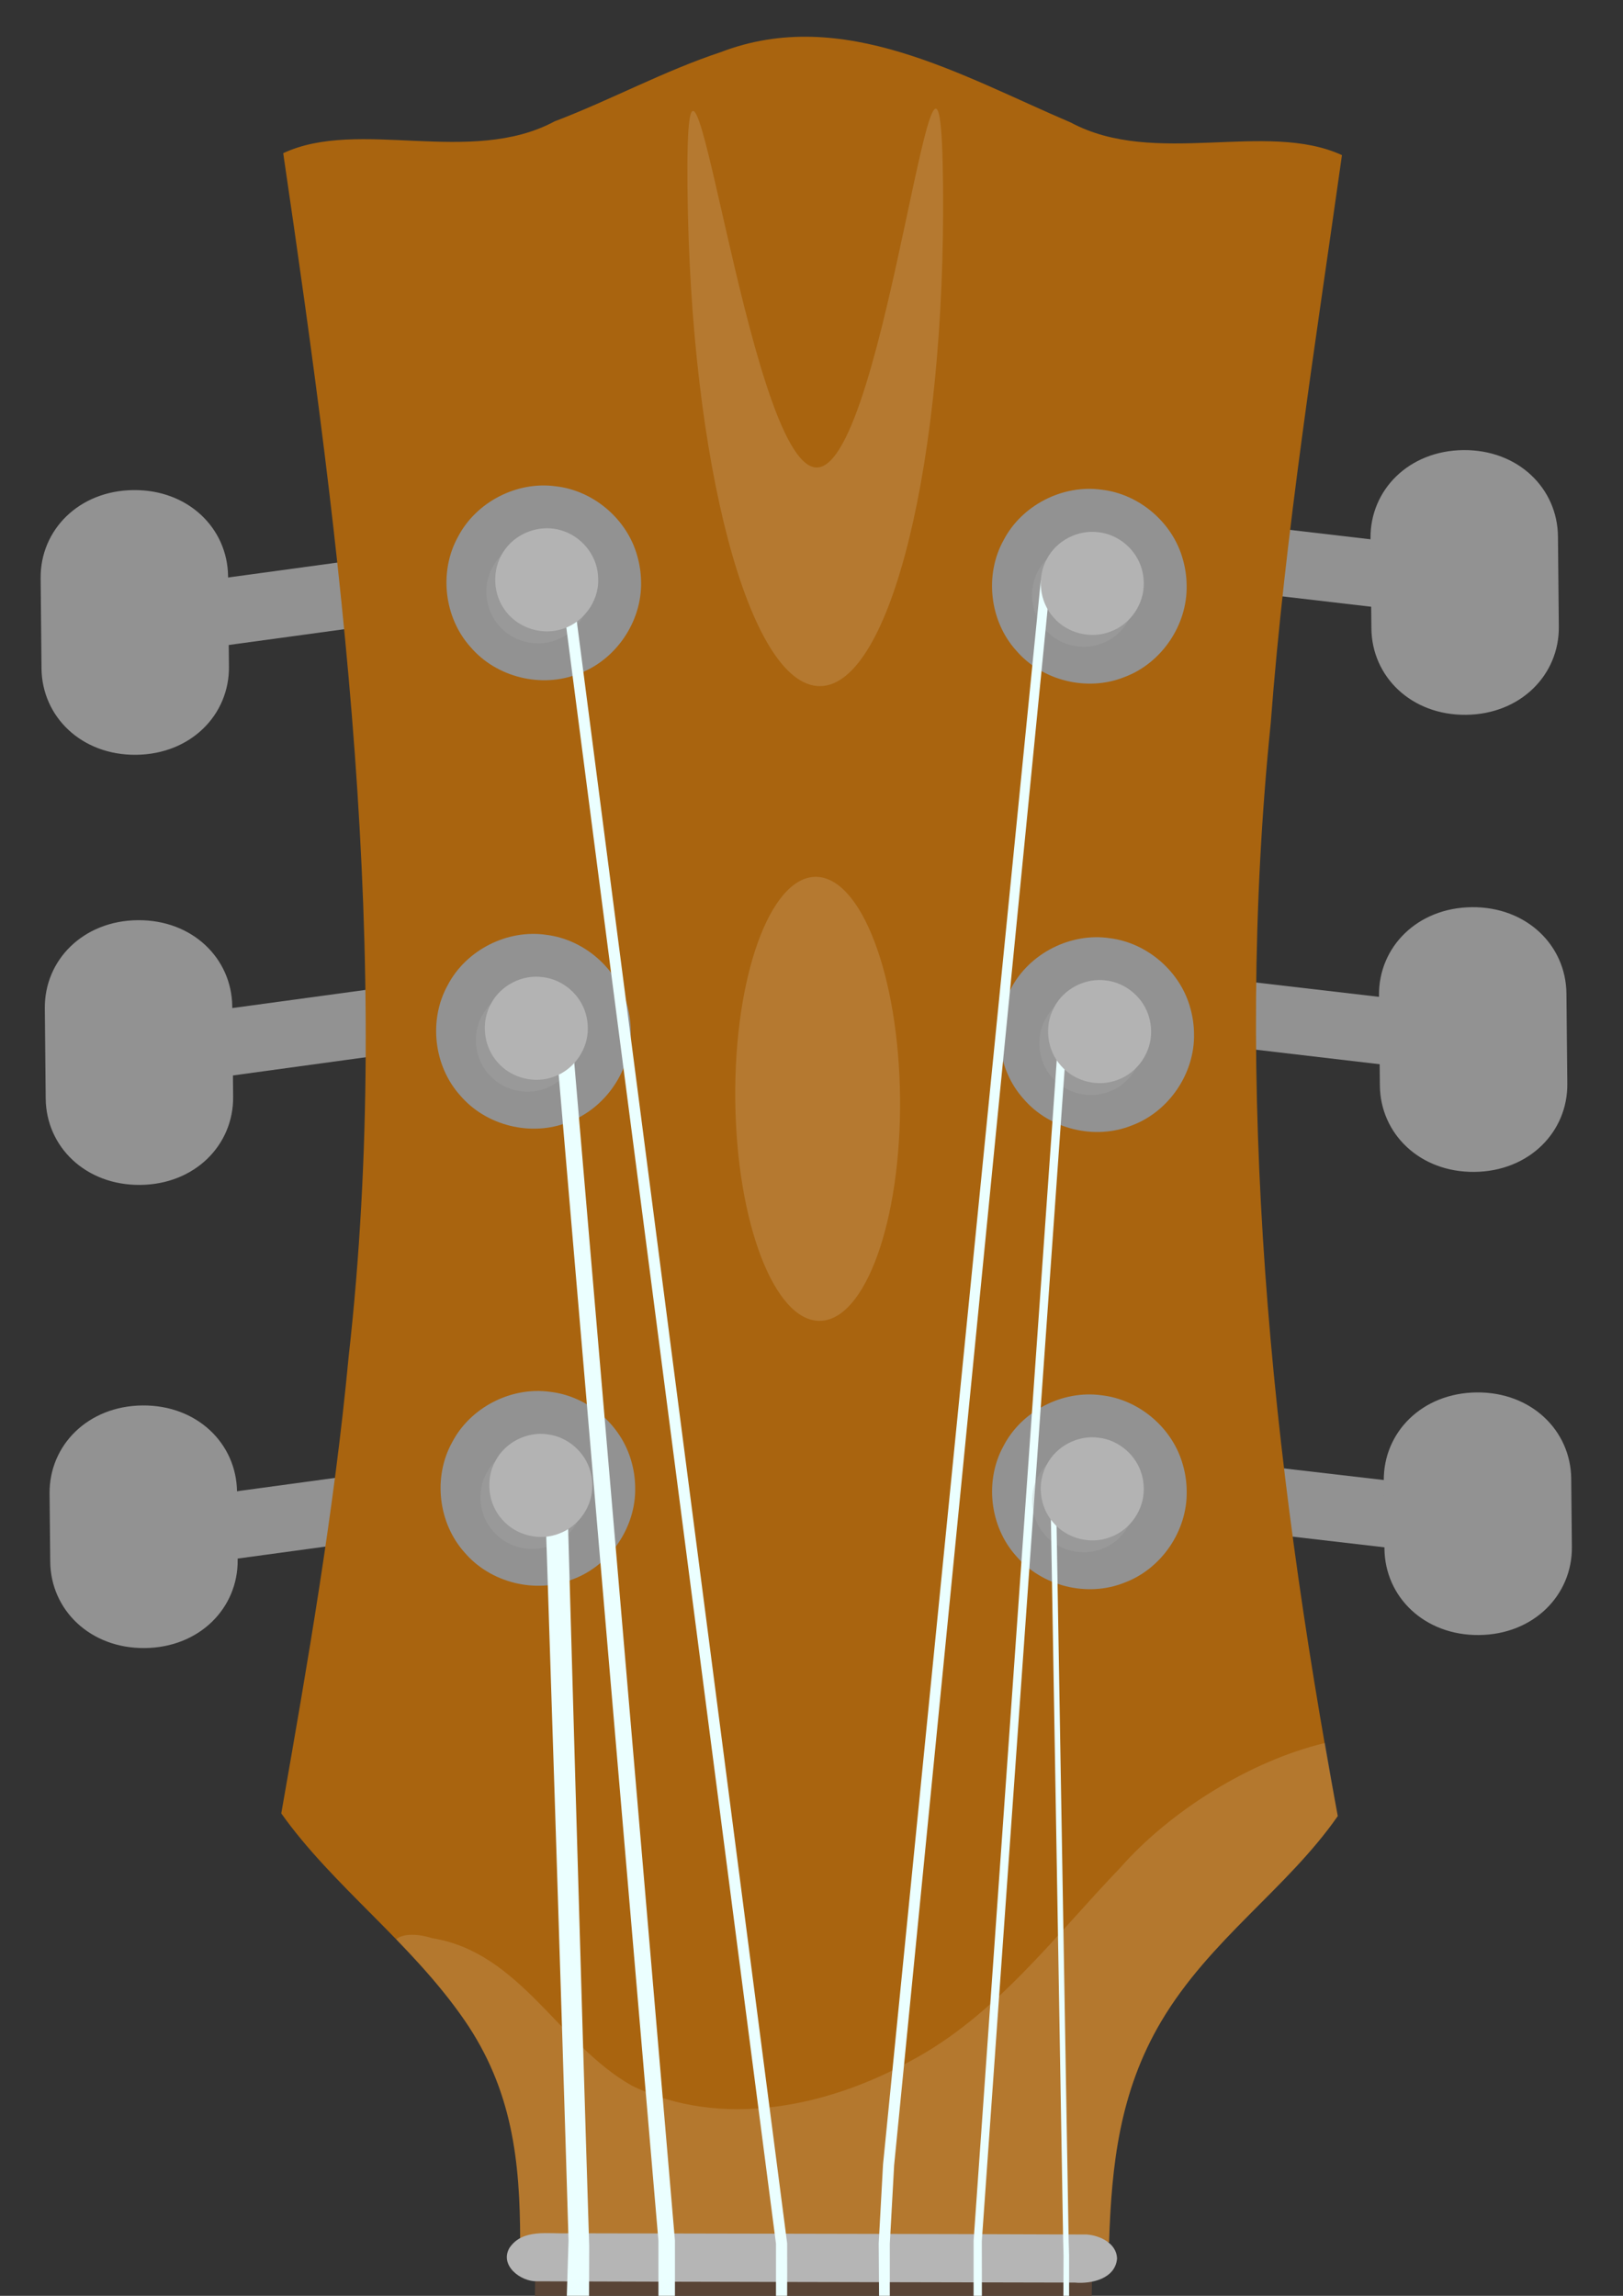 <?xml version="1.0" encoding="UTF-8" standalone="no"?>
<!-- Created with Inkscape (http://www.inkscape.org/) -->

<svg
   width="210mm"
   height="297mm"
   viewBox="0 0 595.276 841.89"
   version="1.1"
   id="svg1439"
   sodipodi:docname="dark.svg"
   inkscape:version="1.1.2 (0a00cf5339, 2022-02-04)"
   xmlns:inkscape="http://www.inkscape.org/namespaces/inkscape"
   xmlns:sodipodi="http://sodipodi.sourceforge.net/DTD/sodipodi-0.dtd"
   xmlns="http://www.w3.org/2000/svg"
   xmlns:svg="http://www.w3.org/2000/svg">
  <rect x="0" y="0" width="595.276" height="841.89" fill="#333333" stroke="none"/>
  <sodipodi:namedview
     id="namedview1441"
     pagecolor="#ffffff"
     bordercolor="#666666"
     borderopacity="1.0"
     inkscape:pageshadow="2"
     inkscape:pageopacity="0.0"
     inkscape:pagecheckerboard="0"
     inkscape:document-units="pt"
     showgrid="false"
     inkscape:zoom="0.25"
     inkscape:cx="-678"
     inkscape:cy="46"
     inkscape:window-width="1919"
     inkscape:window-height="1031"
     inkscape:window-x="0"
     inkscape:window-y="23"
     inkscape:window-maximized="1"
     inkscape:current-layer="layer1"
     width="211mm"
     units="mm"
     scale-x="1"
     showborder="true"
     inkscape:snap-smooth-nodes="true"
     inkscape:object-paths="true" />
  <defs
     id="defs1436" />
  <g
     inkscape:label="Ebene 1"
     inkscape:groupmode="layer"
     id="layer1">
    <g
       id="g3944"
       style="stroke-width:1;stroke-miterlimit:4;stroke-dasharray:none;fill:#929292;fill-opacity:1">
      <path
         id="neck-1"
         d="M 151.307,385.342 150.207,360.803 70.725,371.637 71.845,396.237 Z"
         fill="#e6e6e6"
         data-darkreader-inline-fill=""
         style="stroke-width:1;stroke-miterlimit:4;stroke-dasharray:none;fill:#929292;fill-opacity:1">
        <animate
           attributeName="fill"
           restart="always"
           dur="4s"
           keyTimes="0;.1;1"
           values="#5f93f8; #5f93f8; #e6e6e6"
           style="fill-opacity:1.0;fill:url(#linearGradient4519)" />
      </path>
      <path
         id="key-1"
         d="m 85.51,402.188 -0.324,-33.092 c -0.173,-17.668 -14.636,-31.85 -34.686,-31.654 -20.05,0.195 -34.233,14.658 -34.061,32.326 l 0.324,33.092 c 0.173,17.666 14.635,31.85 34.686,31.654 20.051,-0.195 34.234,-14.658 34.061,-32.326 z"
         fill="#e6e6e6"
         data-darkreader-inline-fill=""
         style="fill:#929292;fill-opacity:1;stroke-width:1;stroke-miterlimit:4;stroke-dasharray:none"
         sodipodi:nodetypes="ccccccc">
        <animate
           attributeName="fill"
           restart="always"
           dur="4s"
           keyTimes="0;.1;1"
           values="#5f93f8; #5f93f8; #e6e6e6"
           style="fill-opacity:1.0;fill:url(#linearGradient4519)" />
      </path>
    </g>
    <g
       id="g3940"
       style="stroke-width:1;stroke-miterlimit:4;stroke-dasharray:none;fill:#929292;fill-opacity:1">
      <path
         id="neck-0"
         d="m 150.553,562.899 -1.12,-24.559 -79.462,10.813 1.079,24.58 z"
         fill="#e6e6e6"
         data-darkreader-inline-fill=""
         style="stroke-width:1;stroke-miterlimit:4;stroke-dasharray:none;fill:#929292;fill-opacity:1">
        <animate
           attributeName="fill"
           restart="always"
           dur="4s"
           keyTimes="0;.1;1"
           values="#5f93f8; #5f93f8; #e6e6e6"
           style="fill-opacity:1.0;fill:url(#linearGradient4521)" />
      </path>
      <path
         id="key-0"
         d="M 87.171,572.03 86.927,547.043 C 86.754,529.375 72.291,515.193 52.24,515.389 32.19,515.584 18.007,530.047 18.18,547.715 l 0.244,24.987 c 0.173,17.668 14.635,31.85 34.686,31.654 20.051,-0.195 34.232,-14.658 34.061,-32.326 z"
         fill="#e6e6e6"
         data-darkreader-inline-fill=""
         style="fill:#929292;fill-opacity:1;stroke-width:1;stroke-miterlimit:4;stroke-dasharray:none"
         sodipodi:nodetypes="cccsscc">
        <animate
           attributeName="fill"
           restart="always"
           dur="4s"
           keyTimes="0;.1;1"
           values="#5f93f8; #5f93f8; #e6e6e6"
           style="fill-opacity:1.0;fill:url(#linearGradient4521)" />
      </path>
    </g>
    <g
       id="g3948"
       style="stroke-width:1;stroke-miterlimit:4;stroke-dasharray:none;fill:#929292;fill-opacity:1">
      <path
         id="neck-2"
         d="m 151.429,227.295 -1.079,-24.62 -79.462,10.834 1.079,24.641 z"
         fill="#e6e6e6"
         data-darkreader-inline-fill=""
         style="stroke-width:1;stroke-miterlimit:4;stroke-dasharray:none;fill:#929292;fill-opacity:1">
        <animate
           attributeName="fill"
           restart="always"
           dur="4s"
           keyTimes="0;.1;1"
           values="#5f93f8; #5f93f8; #e6e6e6"
           style="fill-opacity:1.0;fill:url(#linearGradient4513)" />
      </path>
      <path
         id="key-2"
         d="M 83.974,244.462 83.652,211.372 C 83.479,193.704 69.016,179.522 48.966,179.718 28.915,179.913 14.732,194.376 14.905,212.044 l 0.323,33.09 c 0.173,17.668 14.636,31.852 34.687,31.655 20.051,-0.197 34.233,-14.659 34.06,-32.327 z"
         fill="#e6e6e6"
         data-darkreader-inline-fill=""
         style="fill:#929292;fill-opacity:1;stroke-width:1;stroke-miterlimit:4;stroke-dasharray:none"
         sodipodi:nodetypes="cccsscc">
        <animate
           attributeName="fill"
           restart="always"
           dur="4s"
           keyTimes="0;.1;1"
           values="#5f93f8; #5f93f8; #e6e6e6"
           style="fill-opacity:1.0;fill:url(#linearGradient4513)" />
      </path>
    </g>
    <g
       id="g3932"
       style="stroke-width:1;stroke-miterlimit:4;stroke-dasharray:none;fill:#929292;fill-opacity:1">
      <path
         id="neck-4"
         d="m 440.012,382.512 0.611,-24.559 79.665,9.286 -0.631,24.62 z"
         fill="#e6e6e6"
         data-darkreader-inline-fill=""
         style="stroke-width:1;stroke-miterlimit:4;stroke-dasharray:none;fill:#929292;fill-opacity:1">
        <animate
           attributeName="fill"
           restart="always"
           dur="4s"
           keyTimes="0;.1;1"
           values="#5f93f8; #5f93f8; #e6e6e6"
           style="fill-opacity:1.0;fill:url(#linearGradient4517)" />
      </path>
      <path
         id="key-4"
         d="m 505.78,364.998 0.324,33.09 c 0.171,17.668 14.634,31.852 34.685,31.655 20.051,-0.197 34.234,-14.659 34.061,-32.327 l -0.324,-33.09 c -0.173,-17.668 -14.636,-31.85 -34.687,-31.654 -20.051,0.195 -34.232,14.658 -34.059,32.326 z"
         fill="#e6e6e6"
         data-darkreader-inline-fill=""
         style="fill:#929292;fill-opacity:1;stroke-width:1;stroke-miterlimit:4;stroke-dasharray:none"
         sodipodi:nodetypes="ccccccc">
        <animate
           attributeName="fill"
           restart="always"
           dur="4s"
           keyTimes="0;.1;1"
           values="#5f93f8; #5f93f8; #e6e6e6"
           style="fill-opacity:1.0;fill:url(#linearGradient4517)" />
      </path>
    </g>
    <g
       id="g3936"
       style="stroke-width:1;stroke-miterlimit:4;stroke-dasharray:none;fill:#929292;fill-opacity:1">
      <path
         id="neck-5"
         d="m 444.227,560.028 0.631,-24.58 79.665,9.266 -0.591,24.58 z"
         fill="#e6e6e6"
         data-darkreader-inline-fill=""
         style="stroke-width:1;stroke-miterlimit:4;stroke-dasharray:none;fill:#929292;fill-opacity:1">
        <animate
           attributeName="fill"
           restart="always"
           dur="4s"
           keyTimes="0;.1;1"
           values="#5f93f8; #5f93f8; #e6e6e6"
           style="fill-opacity:1.0;fill:url(#linearGradient4523)" />
      </path>
      <path
         id="key-5"
         d="m 507.54,542.938 0.244,24.985 c 0.173,17.668 14.636,31.85 34.687,31.654 20.051,-0.195 34.232,-14.658 34.059,-32.326 l -0.244,-24.985 c -0.171,-17.668 -14.634,-31.852 -34.685,-31.655 -20.051,0.197 -34.234,14.659 -34.061,32.327 z"
         fill="#e6e6e6"
         data-darkreader-inline-fill=""
         style="fill:#929292;fill-opacity:1;stroke-width:1;stroke-miterlimit:4;stroke-dasharray:none"
         sodipodi:nodetypes="ccccccc">
        <animate
           attributeName="fill"
           restart="always"
           dur="4s"
           keyTimes="0;.1;1"
           values="#5f93f8; #5f93f8; #e6e6e6"
           style="fill-opacity:1.0;fill:url(#linearGradient4523)" />
      </path>
    </g>
    <g
       id="g3928"
       style="fill:#929292;fill-opacity:1;stroke-width:1;stroke-miterlimit:4;stroke-dasharray:none"
       transform="translate(-1.568,-9.897)">
      <path
         id="neck-3"
         d="m 436.794,224.505 0.591,-24.641 79.645,9.286 -0.57,24.641 z"
         fill="#e6e6e6"
         data-darkreader-inline-fill=""
         style="fill:#929292;fill-opacity:1;stroke-width:1;stroke-miterlimit:4;stroke-dasharray:none">
        <animate
           attributeName="fill"
           restart="always"
           dur="4s"
           keyTimes="0;.1;1"
           values="#5f93f8; #5f93f8; #e6e6e6"
           style="fill-opacity:1.0;fill:url(#linearGradient4515)" />
      </path>
      <path
         id="key-3"
         d="m 538.299,174.952 c -20.05,0.195 -34.233,14.658 -34.06,32.326 l 0.324,33.09 c 0.171,17.668 14.636,31.852 34.686,31.655 20.05,-0.196 34.233,-14.659 34.06,-32.327 l -0.324,-33.09 c -0.173,-17.668 -14.636,-31.85 -34.686,-31.654 z"
         fill="#e6e6e6"
         data-darkreader-inline-fill=""
         style="fill:#929292;fill-opacity:1;stroke-width:1;stroke-miterlimit:4;stroke-dasharray:none"
         sodipodi:nodetypes="ccccccc">
        <animate
           attributeName="fill"
           restart="always"
           dur="4s"
           keyTimes="0;.1;1"
           values="#5f93f8; #5f93f8; #e6e6e6"
           style="fill-opacity:1.0;fill:url(#linearGradient4515)" />
      </path>
    </g>
    <path
       d="M 400.485,835.19 196.271,834.763 c 0,2.79 -0.078,7.759 -0.078,7.759 l 204.2,-2e-5 c 0,0 0.132,-4.562 0.091,-7.332 z"
       fill="#594436"
       data-darkreader-inline-fill=""
       id="path14"
       sodipodi:nodetypes="cccccc"
       style="stroke-width:2.036" />
    <path
       d="m 203.419,44.505 c -30.827,16.535 -71.837,-1.333 -99.541,11.673 21.419,145.719 40.58,294.049 23.981,441.492 -5.285,56.173 -14.961,111.79 -24.694,167.316 18.769,26.495 47.461,47.215 67.161,75.779 17.727,25.701 20.409,52.091 20.464,80.858 31.844,12.545 73.01,2.971 108.312,6.318 35.109,-3.428 75.905,6.272 107.677,-5.751 0.917,-28.042 3.77,-55.052 19.165,-81 17.786,-29.977 46.264,-48.699 64.713,-75.226 -24.547,-131.828 -38.233,-266.66 -24.604,-400.584 5.319,-69.866 16.415,-139.323 26.144,-208.493 C 464.344,44.085 423.535,61.469 392.746,44.932 352.658,27.856 309.134,1.941 264.37,19.11 243.445,26.046 223.999,36.676 203.419,44.505 Z"
       fill="#edab5a"
       data-darkreader-inline-fill=""
       id="path896"
       style="fill:#a9640f;fill-opacity:1;stroke-width:2.036"
       sodipodi:nodetypes="ccccssscscccscc" />
    <path
       id="path896-3"
       style="fill:#ffffff;fill-opacity:0.132;stroke-width:2.036"
       d="m 485.973,639.165 c -27.596,6.612 -56.82,24.984 -75.152,45.809 -24.097,25.09 -45.531,54.148 -76.868,70.815 -30.536,16.888 -69.749,25.048 -102.278,8.997 -26.573,-15.025 -40.864,-48.869 -73.173,-54.04 -5.872,-1.864 -11.127,-1.572 -13.166,0.441 8.931,9.234 17.594,18.852 24.99,29.577 17.727,25.701 20.409,52.091 20.464,80.858 7.139,2.812 14.764,4.471 22.668,5.455 14.601,0.355 29.205,0.575 43.809,0.705 14.234,-0.536 28.458,-1.11 41.834,0.158 12.3,-1.201 25.311,-0.775 38.375,-0.252 15.967,-0.135 31.932,-0.283 47.897,-0.476 7.444,-0.927 14.638,-2.462 21.406,-5.023 0.917,-28.042 3.77,-55.053 19.165,-81 17.786,-29.977 46.265,-48.698 64.714,-75.226 -1.659,-8.909 -3.13,-17.863 -4.685,-26.798 z" />
    <path
       d="m 197.452,515.491 c 5.936,0.012 11.736,1.784 16.666,5.093 4.928,3.307 8.767,8.003 11.027,13.493 2.26,5.49 2.843,11.526 1.674,17.346 -1.171,5.82 -4.04,11.164 -8.248,15.353 -4.205,4.189 -9.561,7.038 -15.385,8.184 -5.826,1.147 -11.86,0.54 -17.34,-1.745 -5.48,-2.283 -10.16,-6.14 -13.449,-11.082 -3.289,-4.942 -5.036,-10.75 -5.024,-16.687 0.008,-3.943 0.792,-7.844 2.307,-11.481 1.517,-3.639 3.735,-6.944 6.527,-9.726 2.794,-2.782 6.107,-4.985 9.752,-6.486 3.645,-1.503 7.549,-2.271 11.492,-2.262 z"
       fill="#75787a"
       data-darkreader-inline-fill=""
       id="path22"
       style="stroke-width:2.036" />
    <path
       d="m 197.737,577.093 h -0.407 c -6.236,-0.018 -12.324,-1.884 -17.501,-5.362 -5.175,-3.478 -9.203,-8.41 -11.575,-14.178 -2.374,-5.765 -2.985,-12.105 -1.757,-18.218 1.228,-6.113 4.24,-11.724 8.657,-16.127 2.924,-2.959 6.415,-5.299 10.264,-6.881 3.849,-1.58 7.977,-2.37 12.137,-2.324 8.372,-0.039 16.414,3.252 22.36,9.144 5.946,5.893 9.309,13.907 9.347,22.279 0.037,8.372 -3.252,16.416 -9.146,22.362 -5.891,5.946 -13.905,9.306 -22.277,9.345 z m -0.631,-60.034 c -7.561,0.033 -14.801,3.067 -20.124,8.437 -5.323,5.37 -8.296,12.634 -8.264,20.195 0.033,7.561 3.067,14.801 8.437,20.124 5.368,5.323 12.634,8.296 20.195,8.264 h 0.346 c 3.743,-0.016 7.447,-0.77 10.901,-2.218 3.452,-1.446 6.586,-3.56 9.223,-6.219 2.635,-2.658 4.722,-5.81 6.14,-9.276 1.417,-3.464 2.14,-7.174 2.124,-10.919 -0.016,-3.743 -0.77,-7.447 -2.218,-10.901 -1.448,-3.452 -3.562,-6.586 -6.219,-9.223 -2.66,-2.635 -5.812,-4.722 -9.276,-6.14 -3.466,-1.419 -7.176,-2.14 -10.919,-2.124 z"
       fill="#3f3f3f"
       data-darkreader-inline-fill=""
       id="path24"
       style="stroke-width:2.036" />
    <path
       d="m 197.432,530.784 c 2.91,0.008 5.755,0.88 8.17,2.503 2.417,1.623 4.297,3.926 5.405,6.618 1.108,2.692 1.393,5.653 0.819,8.506 -0.574,2.855 -1.981,5.474 -4.044,7.529 -2.063,2.055 -4.688,3.45 -7.545,4.014 -2.857,0.562 -5.816,0.265 -8.502,-0.853 -2.688,-1.12 -4.983,-3.01 -6.598,-5.433 -1.613,-2.421 -2.472,-5.268 -2.468,-8.18 0.01,-3.906 1.572,-7.649 4.34,-10.406 2.768,-2.757 6.519,-4.303 10.425,-4.297 z"
       fill="#75787a"
       data-darkreader-inline-fill=""
       id="path26"
       style="stroke-width:2.036" />
    <path
       d="m 197.554,561.759 h -0.183 c -4.321,0 -8.463,-1.717 -11.52,-4.771 -3.055,-3.055 -4.771,-7.199 -4.771,-11.52 0,-4.321 1.717,-8.465 4.771,-11.52 3.057,-3.055 7.199,-4.771 11.52,-4.771 4.321,-0.014 8.47,1.69 11.534,4.735 3.065,3.046 4.796,7.185 4.808,11.506 0.014,4.321 -1.69,8.47 -4.735,11.534 -3.047,3.065 -7.185,4.794 -11.506,4.808 z m -0.265,-29.467 c -3.511,0 -6.877,1.395 -9.359,3.877 -2.482,2.482 -3.877,5.849 -3.877,9.359 0,3.511 1.395,6.877 3.877,9.359 2.482,2.482 5.849,3.877 9.359,3.877 h 0.163 c 3.511,-0.014 6.873,-1.421 9.345,-3.912 2.472,-2.493 3.855,-5.865 3.841,-9.376 -0.012,-3.511 -1.421,-6.873 -3.912,-9.345 -2.493,-2.472 -5.865,-3.855 -9.376,-3.841 z"
       fill="#3f3f3f"
       data-darkreader-inline-fill=""
       id="path28"
       style="stroke-width:2.036" />
    <path
       d="m 399.405,516 c 5.936,0.012 11.736,1.784 16.666,5.093 4.93,3.307 8.767,8.003 11.029,13.493 2.26,5.49 2.843,11.526 1.672,17.346 -1.171,5.82 -4.04,11.164 -8.246,15.353 -4.207,4.189 -9.561,7.038 -15.387,8.184 -5.824,1.147 -11.858,0.54 -17.338,-1.743 -5.48,-2.285 -10.162,-6.142 -13.449,-11.084 -3.289,-4.942 -5.038,-10.75 -5.026,-16.687 0.006,-3.943 0.788,-7.846 2.303,-11.485 1.515,-3.639 3.733,-6.946 6.527,-9.728 2.792,-2.782 6.107,-4.985 9.755,-6.486 3.645,-1.501 7.551,-2.267 11.494,-2.256 z"
       fill="#75787a"
       data-darkreader-inline-fill=""
       id="path30"
       style="stroke-width:2.036" />
    <path
       d="m 399.67,577.459 h -0.387 c -4.146,0.018 -8.254,-0.782 -12.09,-2.352 -3.837,-1.57 -7.325,-3.881 -10.268,-6.8 -2.945,-2.918 -5.285,-6.388 -6.885,-10.211 -1.603,-3.824 -2.438,-7.924 -2.454,-12.07 -0.018,-4.144 0.782,-8.254 2.352,-12.088 1.57,-3.837 3.879,-7.327 6.8,-10.27 2.918,-2.943 6.388,-5.283 10.211,-6.885 3.822,-1.603 7.924,-2.436 12.07,-2.454 h 0.387 c 8.372,-0.035 16.414,3.256 22.358,9.152 5.944,5.895 9.304,13.909 9.339,22.281 0.035,8.372 -3.256,16.414 -9.152,22.358 -5.895,5.944 -13.909,9.304 -22.281,9.339 z m -0.631,-60.034 c -7.626,0.049 -14.923,3.118 -20.289,8.537 -5.368,5.419 -8.368,12.744 -8.343,20.37 0.024,7.626 3.071,14.931 8.472,20.315 5.401,5.384 12.718,8.408 20.344,8.408 7.626,0 14.941,-3.024 20.342,-8.408 5.403,-5.384 8.449,-12.689 8.474,-20.315 0.024,-7.626 -2.977,-14.951 -8.343,-20.37 -5.368,-5.419 -12.663,-8.488 -20.289,-8.537 z"
       fill="#3f3f3f"
       data-darkreader-inline-fill=""
       id="path32"
       style="stroke-width:2.036" />
    <path
       d="m 399.364,531.212 c 2.912,0.004 5.757,0.872 8.176,2.493 2.419,1.621 4.303,3.924 5.413,6.614 1.112,2.692 1.399,5.653 0.827,8.508 -0.572,2.855 -1.977,5.478 -4.04,7.533 -2.061,2.057 -4.688,3.456 -7.543,4.02 -2.857,0.564 -5.818,0.269 -8.506,-0.849 -2.69,-1.118 -4.985,-3.008 -6.6,-5.433 -1.615,-2.423 -2.474,-5.27 -2.47,-8.182 0.002,-1.933 0.387,-3.847 1.128,-5.633 0.743,-1.786 1.829,-3.407 3.199,-4.771 1.368,-1.366 2.994,-2.448 4.78,-3.187 1.788,-0.737 3.702,-1.114 5.637,-1.112 z"
       fill="#75787a"
       data-darkreader-inline-fill=""
       id="path34"
       style="stroke-width:2.036" />
    <path
       d="m 399.507,562.166 h -0.204 c -4.321,0 -8.465,-1.717 -11.52,-4.771 -3.055,-3.055 -4.771,-7.199 -4.771,-11.52 0.043,-4.307 1.772,-8.427 4.818,-11.473 3.046,-3.047 7.166,-4.775 11.473,-4.818 4.087,0.305 7.907,2.14 10.703,5.138 2.794,2.998 4.356,6.938 4.374,11.037 0.018,4.097 -1.509,8.052 -4.279,11.074 -2.768,3.022 -6.574,4.889 -10.657,5.232 z m -0.285,-29.447 c -3.511,0.014 -6.873,1.421 -9.345,3.914 -2.472,2.491 -3.855,5.863 -3.841,9.374 0.012,3.511 1.421,6.873 3.912,9.345 2.493,2.472 5.865,3.855 9.376,3.841 1.731,0.014 3.448,-0.318 5.048,-0.973 1.603,-0.658 3.057,-1.629 4.279,-2.855 1.851,-1.843 3.116,-4.195 3.633,-6.757 0.515,-2.562 0.261,-5.219 -0.733,-7.637 -0.994,-2.417 -2.682,-4.486 -4.851,-5.942 -2.169,-1.458 -4.722,-2.24 -7.335,-2.248 z"
       fill="#3f3f3f"
       data-darkreader-inline-fill=""
       id="path36"
       style="stroke-width:2.036" />
    <path
       d="m 196.556,348.626 c 5.942,0.008 11.748,1.778 16.684,5.087 4.936,3.309 8.779,8.009 11.046,13.504 2.265,5.492 2.849,11.536 1.678,17.363 -1.171,5.826 -4.042,11.174 -8.254,15.367 -4.209,4.193 -9.569,7.044 -15.402,8.191 -5.83,1.147 -11.87,0.538 -17.354,-1.749 -5.484,-2.287 -10.168,-6.15 -13.457,-11.101 -3.289,-4.949 -5.036,-10.763 -5.02,-16.705 0.02,-7.96 3.201,-15.585 8.84,-21.201 5.641,-5.616 13.278,-8.765 21.238,-8.755 z"
       fill="#75787a"
       data-darkreader-inline-fill=""
       id="path38"
       style="stroke-width:2.036" />
    <path
       d="m 196.821,410.105 h -0.387 c -8.268,-0.051 -16.179,-3.378 -21.998,-9.252 -5.82,-5.873 -9.072,-13.815 -9.048,-22.083 0.026,-8.268 3.328,-16.19 9.184,-22.026 5.855,-5.838 13.787,-9.117 22.055,-9.117 8.268,0 16.2,3.279 22.055,9.117 5.857,5.836 9.158,13.758 9.184,22.026 0.026,8.268 -3.228,16.21 -9.048,22.083 -5.818,5.873 -13.73,9.201 -21.998,9.252 z m -0.631,-60.034 c -7.578,0.049 -14.827,3.099 -20.159,8.484 -5.333,5.384 -8.315,12.663 -8.29,20.24 0.024,7.578 3.053,14.837 8.419,20.187 5.368,5.35 12.636,8.353 20.214,8.353 7.578,0 14.848,-3.004 20.214,-8.353 5.368,-5.35 8.394,-12.61 8.419,-20.187 0.024,-7.578 -2.957,-14.856 -8.288,-20.24 -5.333,-5.384 -12.583,-8.435 -20.161,-8.484 z"
       fill="#3f3f3f"
       data-darkreader-inline-fill=""
       id="path40"
       style="stroke-width:2.036" />
    <path
       d="m 196.536,363.919 c 2.912,0.008 5.755,0.88 8.17,2.503 2.417,1.623 4.297,3.926 5.405,6.618 1.108,2.692 1.393,5.653 0.819,8.506 -0.574,2.855 -1.981,5.474 -4.044,7.529 -2.063,2.055 -4.688,3.45 -7.545,4.014 -2.857,0.562 -5.816,0.265 -8.502,-0.853 -2.688,-1.12 -4.983,-3.01 -6.598,-5.433 -1.613,-2.421 -2.472,-5.27 -2.468,-8.18 0.002,-1.935 0.387,-3.851 1.13,-5.637 0.743,-1.788 1.833,-3.409 3.203,-4.775 1.373,-1.366 3,-2.448 4.788,-3.183 1.79,-0.737 3.708,-1.114 5.643,-1.108 z"
       fill="#75787a"
       data-darkreader-inline-fill=""
       id="path42"
       style="stroke-width:2.036" />
    <path
       d="m 196.678,394.893 h -0.204 c -4.087,-0.307 -7.907,-2.144 -10.699,-5.144 -2.792,-3 -4.352,-6.942 -4.368,-11.04 -0.014,-4.099 1.515,-8.052 4.285,-11.072 2.77,-3.022 6.576,-4.887 10.661,-5.225 h 0.183 c 4.087,0.305 7.91,2.14 10.703,5.138 2.794,2.998 4.356,6.938 4.374,11.037 0.018,4.097 -1.509,8.052 -4.277,11.074 -2.77,3.022 -6.574,4.889 -10.659,5.232 z m -0.305,-29.447 c -3.511,0.014 -6.873,1.421 -9.345,3.912 -2.472,2.493 -3.855,5.865 -3.841,9.376 0.014,3.511 1.421,6.873 3.914,9.345 2.491,2.472 5.863,3.855 9.374,3.841 1.737,0.026 3.464,-0.299 5.071,-0.961 1.607,-0.662 3.063,-1.645 4.277,-2.888 1.855,-1.841 3.122,-4.191 3.641,-6.753 0.517,-2.562 0.263,-5.219 -0.733,-7.637 -0.994,-2.417 -2.684,-4.484 -4.855,-5.94 -2.171,-1.454 -4.727,-2.232 -7.339,-2.234 z"
       fill="#3f3f3f"
       data-darkreader-inline-fill=""
       id="path44"
       style="stroke-width:2.036" />
    <path
       d="m 400.994,349.012 c 5.942,0.008 11.748,1.778 16.684,5.087 4.936,3.309 8.781,8.009 11.046,13.504 2.265,5.492 2.849,11.536 1.678,17.363 -1.171,5.826 -4.042,11.174 -8.254,15.367 -4.209,4.193 -9.569,7.044 -15.399,8.191 -5.832,1.147 -11.872,0.538 -17.357,-1.749 -5.484,-2.287 -10.168,-6.15 -13.457,-11.101 -3.289,-4.949 -5.036,-10.763 -5.02,-16.705 0.022,-7.958 3.201,-15.585 8.84,-21.201 5.641,-5.616 13.278,-8.765 21.238,-8.755 z"
       fill="#75787a"
       data-darkreader-inline-fill=""
       id="path46"
       style="stroke-width:2.036" />
    <path
       d="m 401.258,410.615 h -0.387 c -4.144,-0.008 -8.248,-0.833 -12.074,-2.425 -3.826,-1.595 -7.303,-3.926 -10.227,-6.863 -2.926,-2.937 -5.244,-6.421 -6.822,-10.253 -1.58,-3.833 -2.389,-7.94 -2.381,-12.084 0.008,-4.144 0.833,-8.248 2.425,-12.074 1.595,-3.826 3.926,-7.303 6.863,-10.227 2.937,-2.926 6.421,-5.244 10.253,-6.824 3.833,-1.578 7.94,-2.387 12.084,-2.379 v 0 c 8.372,-0.033 16.414,3.262 22.356,9.158 5.942,5.897 9.298,13.913 9.331,22.285 0.033,8.372 -3.262,16.414 -9.158,22.356 -5.898,5.942 -13.913,9.298 -22.285,9.331 z m -0.591,-60.054 c -7.573,0.043 -14.821,3.087 -20.155,8.465 -5.333,5.38 -8.315,12.652 -8.294,20.228 0.022,7.574 3.046,14.831 8.408,20.179 5.364,5.348 12.63,8.351 20.203,8.351 7.576,0 14.839,-3.004 20.203,-8.351 5.364,-5.348 8.386,-12.606 8.408,-20.179 0.022,-7.576 -2.961,-14.848 -8.294,-20.228 -5.331,-5.378 -12.581,-8.423 -20.155,-8.465 z"
       fill="#3f3f3f"
       data-darkreader-inline-fill=""
       id="path48"
       style="stroke-width:2.036" />
    <path
       d="m 400.973,364.347 c 2.912,0.008 5.755,0.88 8.17,2.503 2.417,1.623 4.299,3.926 5.405,6.618 1.108,2.692 1.393,5.653 0.819,8.506 -0.574,2.855 -1.981,5.474 -4.044,7.529 -2.063,2.055 -4.688,3.452 -7.545,4.014 -2.855,0.562 -5.814,0.265 -8.502,-0.853 -2.688,-1.118 -4.983,-3.01 -6.598,-5.433 -1.613,-2.421 -2.472,-5.268 -2.468,-8.18 0.002,-1.935 0.387,-3.851 1.13,-5.637 0.743,-1.788 1.833,-3.409 3.203,-4.775 1.373,-1.366 3,-2.448 4.788,-3.183 1.79,-0.737 3.708,-1.114 5.643,-1.108 z"
       fill="#75787a"
       data-darkreader-inline-fill=""
       id="path50"
       style="stroke-width:2.036" />
    <path
       d="m 401.095,395.321 h -0.183 c -4.321,0.018 -8.472,-1.68 -11.54,-4.72 -3.069,-3.042 -4.804,-7.178 -4.822,-11.5 -0.018,-4.321 1.678,-8.472 4.72,-11.54 3.042,-3.069 7.178,-4.804 11.5,-4.822 h 0.204 c 2.138,-0.008 4.258,0.405 6.24,1.218 1.979,0.81 3.78,2.004 5.297,3.511 1.519,1.507 2.727,3.299 3.552,5.272 0.827,1.973 1.256,4.089 1.265,6.229 0.008,2.14 -0.405,4.26 -1.218,6.24 -0.81,1.979 -2.004,3.78 -3.511,5.299 -1.507,1.517 -3.299,2.725 -5.272,3.552 -1.973,0.825 -4.091,1.254 -6.229,1.263 z m -0.285,-29.447 c -3.515,0.018 -6.879,1.432 -9.355,3.926 -2.476,2.497 -3.861,5.871 -3.851,9.386 0.008,3.517 1.411,6.883 3.902,9.366 2.489,2.482 5.861,3.877 9.376,3.877 3.515,0 6.887,-1.395 9.376,-3.877 2.489,-2.482 3.892,-5.849 3.902,-9.366 0.008,-3.515 -1.377,-6.889 -3.851,-9.386 -2.476,-2.495 -5.84,-3.908 -9.355,-3.926 z"
       fill="#3f3f3f"
       data-darkreader-inline-fill=""
       id="path52"
       style="stroke-width:2.036" />
    <path
       d="m 199.672,184.061 c 5.934,0.02 11.73,1.798 16.654,5.111 4.922,3.311 8.755,8.009 11.009,13.497 2.256,5.49 2.833,11.524 1.66,17.34 -1.173,5.818 -4.044,11.158 -8.25,15.342 -4.205,4.187 -9.559,7.032 -15.381,8.178 -5.822,1.144 -11.854,0.538 -17.332,-1.743 -5.478,-2.281 -10.158,-6.134 -13.447,-11.074 -3.289,-4.938 -5.04,-10.742 -5.032,-16.676 0.008,-3.947 0.794,-7.852 2.311,-11.496 1.519,-3.641 3.739,-6.95 6.537,-9.734 2.796,-2.784 6.115,-4.989 9.765,-6.49 3.649,-1.501 7.559,-2.267 11.506,-2.256 z"
       fill="#75787a"
       data-darkreader-inline-fill=""
       id="path54"
       style="stroke-width:2.036" />
    <path
       d="m 199.937,245.643 h -0.387 c -4.146,-0.01 -8.248,-0.835 -12.074,-2.429 -3.826,-1.595 -7.301,-3.928 -10.225,-6.867 -2.924,-2.937 -5.242,-6.421 -6.82,-10.255 -1.578,-3.833 -2.385,-7.94 -2.374,-12.084 0.008,-4.146 0.835,-8.248 2.429,-12.074 1.595,-3.826 3.928,-7.301 6.865,-10.225 2.939,-2.924 6.423,-5.242 10.255,-6.82 3.835,-1.576 7.94,-2.385 12.086,-2.374 v 0 c 8.372,-0.033 16.412,3.262 22.354,9.158 5.942,5.897 9.3,13.913 9.333,22.285 0.033,8.372 -3.262,16.414 -9.16,22.356 -5.895,5.942 -13.911,9.298 -22.283,9.331 z m -0.611,-60.054 c -7.561,0.031 -14.801,3.063 -20.128,8.429 -5.325,5.368 -8.3,12.632 -8.27,20.193 0.029,7.561 3.061,14.801 8.429,20.126 5.368,5.327 12.632,8.303 20.193,8.272 h 0.346 c 7.561,-0.03 14.801,-3.063 20.126,-8.429 5.325,-5.368 8.3,-12.632 8.272,-20.193 -0.031,-7.561 -3.063,-14.801 -8.431,-20.126 -5.368,-5.327 -12.63,-8.303 -20.191,-8.272 z"
       fill="#3f3f3f"
       data-darkreader-inline-fill=""
       id="path56"
       style="stroke-width:2.036" />
    <path
       d="m 199.652,199.375 c 2.91,0.008 5.755,0.88 8.17,2.503 2.417,1.623 4.297,3.926 5.405,6.618 1.108,2.692 1.393,5.653 0.819,8.506 -0.574,2.855 -1.983,5.474 -4.044,7.529 -2.063,2.055 -4.69,3.452 -7.545,4.014 -2.857,0.562 -5.816,0.265 -8.504,-0.853 -2.686,-1.118 -4.983,-3.01 -6.596,-5.433 -1.613,-2.421 -2.472,-5.268 -2.468,-8.18 0.002,-1.935 0.387,-3.851 1.13,-5.637 0.743,-1.788 1.833,-3.409 3.203,-4.775 1.371,-1.366 2.998,-2.448 4.788,-3.183 1.79,-0.737 3.706,-1.114 5.643,-1.108 z"
       fill="#75787a"
       data-darkreader-inline-fill=""
       id="path58"
       style="stroke-width:2.036" />
    <path
       d="m 199.774,230.35 h -0.183 c -3.203,-0.024 -6.329,-0.996 -8.987,-2.788 -2.656,-1.794 -4.725,-4.329 -5.944,-7.292 -1.222,-2.963 -1.544,-6.219 -0.922,-9.364 0.619,-3.144 2.155,-6.036 4.409,-8.313 3.095,-2.979 7.209,-4.67 11.506,-4.725 4.321,0 8.465,1.717 11.52,4.771 3.055,3.055 4.771,7.199 4.771,11.52 -0.026,4.283 -1.737,8.382 -4.763,11.412 -3.026,3.028 -7.123,4.745 -11.406,4.777 z m -0.285,-29.447 c -3.472,0.037 -6.792,1.442 -9.239,3.906 -2.446,2.466 -3.824,5.796 -3.835,9.27 -0.006,3.503 1.379,6.863 3.849,9.345 2.47,2.48 5.826,3.881 9.327,3.892 h 0.163 c 3.511,-0.014 6.873,-1.421 9.345,-3.912 2.472,-2.493 3.855,-5.865 3.841,-9.376 -0.012,-3.511 -1.421,-6.873 -3.912,-9.345 -2.493,-2.472 -5.865,-3.855 -9.376,-3.841 h -0.163 z"
       fill="#3f3f3f"
       data-darkreader-inline-fill=""
       id="path60"
       style="stroke-width:2.036" />
    <path
       d="m 399.12,184.489 c 5.946,-0.008 11.76,1.749 16.707,5.048 4.947,3.299 8.803,7.993 11.08,13.485 2.279,5.492 2.873,11.536 1.713,17.369 -1.161,5.832 -4.026,11.188 -8.233,15.389 -4.207,4.201 -9.567,7.06 -15.402,8.213 -5.832,1.153 -11.876,0.55 -17.367,-1.735 -5.488,-2.285 -10.176,-6.148 -13.469,-11.099 -3.293,-4.953 -5.042,-10.769 -5.026,-16.715 0.016,-7.946 3.183,-15.562 8.806,-21.179 5.625,-5.614 13.245,-8.771 21.191,-8.777 z"
       fill="#75787a"
       data-darkreader-inline-fill=""
       id="path62"
       style="stroke-width:2.036" />
    <path
       d="m 399.385,246.05 h -0.387 c -8.372,0.03 -16.412,-3.268 -22.352,-9.166 -5.942,-5.9 -9.296,-13.915 -9.325,-22.287 -0.031,-8.372 3.266,-16.412 9.166,-22.352 5.898,-5.94 13.915,-9.294 22.287,-9.325 h 0.367 c 6.24,0.014 12.335,1.88 17.513,5.358 5.179,3.478 9.211,8.415 11.585,14.184 2.374,5.771 2.983,12.115 1.751,18.232 -1.232,6.115 -4.25,11.73 -8.673,16.131 -5.808,5.849 -13.691,9.164 -21.932,9.225 z m -0.591,-59.953 c -7.561,0.026 -14.803,3.057 -20.13,8.423 -5.327,5.366 -8.305,12.628 -8.278,20.189 0.026,7.561 3.057,14.803 8.423,20.13 5.366,5.327 12.628,8.305 20.189,8.278 h 0.346 c 7.561,-0.031 14.801,-3.063 20.126,-8.429 5.325,-5.368 8.3,-12.632 8.272,-20.193 -0.031,-7.561 -3.063,-14.801 -8.431,-20.126 -5.366,-5.327 -12.63,-8.303 -20.191,-8.272 z"
       fill="#3f3f3f"
       data-darkreader-inline-fill=""
       id="path64"
       style="stroke-width:2.036" />
    <path
       d="m 399.1,199.803 c 2.912,0.008 5.755,0.88 8.172,2.505 2.417,1.623 4.297,3.928 5.405,6.622 1.108,2.692 1.391,5.653 0.815,8.508 -0.576,2.855 -1.986,5.474 -4.05,7.529 -2.065,2.053 -4.692,3.448 -7.549,4.008 -2.859,0.56 -5.818,0.261 -8.506,-0.861 -2.686,-1.122 -4.981,-3.016 -6.592,-5.441 -1.611,-2.425 -2.466,-5.274 -2.458,-8.186 0.002,-1.935 0.387,-3.849 1.13,-5.635 0.743,-1.786 1.833,-3.407 3.205,-4.769 1.371,-1.364 2.998,-2.446 4.788,-3.179 1.79,-0.733 3.706,-1.108 5.641,-1.1 z"
       fill="#75787a"
       data-darkreader-inline-fill=""
       id="path66"
       style="stroke-width:2.036" />
    <path
       d="m 399.242,230.757 h -0.224 c -3.203,-0.029 -6.327,-1.002 -8.979,-2.796 -2.653,-1.796 -4.718,-4.331 -5.938,-7.295 -1.22,-2.961 -1.538,-6.217 -0.916,-9.359 0.621,-3.142 2.155,-6.032 4.409,-8.307 3.071,-3.018 7.201,-4.714 11.506,-4.725 4.319,0 8.463,1.717 11.52,4.771 3.055,3.055 4.771,7.199 4.771,11.52 0,4.283 -1.686,8.392 -4.692,11.441 -3.008,3.049 -7.095,4.792 -11.376,4.851 z M 398.937,201.31 c -3.525,0.022 -6.899,1.44 -9.38,3.945 -2.48,2.503 -3.869,5.889 -3.857,9.414 0.01,3.525 1.417,6.901 3.914,9.39 2.497,2.491 5.879,3.888 9.404,3.888 3.525,0 6.906,-1.397 9.402,-3.888 2.497,-2.489 3.904,-5.865 3.916,-9.39 0.01,-3.525 -1.377,-6.912 -3.859,-9.414 -2.48,-2.505 -5.853,-3.922 -9.378,-3.945 z"
       fill="#3f3f3f"
       data-darkreader-inline-fill=""
       id="path68"
       style="stroke-width:2.036" />
    <path
       d="m 235.126,213.366 c 0.357,14.571 -9.236,28.682 -22.914,33.717 -13.536,5.403 -30.102,1.323 -39.581,-9.748 -9.775,-10.808 -11.717,-27.758 -4.64,-40.497 6.666,-12.796 21.643,-20.501 35.927,-18.502 13.844,1.586 26.102,12.071 29.807,25.505 0.894,3.092 1.366,6.306 1.4,9.525 z"
       fill="#e6e6e6"
       data-darkreader-inline-fill=""
       id="path70"
       style="fill:#929292;fill-opacity:1;stroke-width:2.036" />
    <path
       d="m 231.338,377.808 c 0.353,14.568 -9.233,28.68 -22.91,33.715 -13.534,5.404 -30.098,1.33 -39.579,-9.737 -9.778,-10.805 -11.725,-27.75 -4.654,-40.491 6.724,-12.935 21.943,-20.657 36.351,-18.459 13.826,1.755 25.955,12.388 29.505,25.866 0.819,2.963 1.253,6.032 1.288,9.107 z"
       fill="#e6e6e6"
       data-darkreader-inline-fill=""
       id="path72"
       style="fill:#929292;fill-opacity:1;stroke-width:2.036" />
    <path
       d="m 437.935,379.029 c 0.354,14.569 -9.233,28.68 -22.909,33.715 -13.534,5.405 -30.098,1.329 -39.58,-9.737 -9.776,-10.805 -11.724,-27.75 -4.653,-40.491 6.724,-12.935 21.943,-20.657 36.35,-18.459 13.826,1.755 25.956,12.388 29.505,25.866 0.819,2.963 1.253,6.032 1.287,9.107 z"
       fill="#e6e6e6"
       data-darkreader-inline-fill=""
       id="path74"
       style="fill:#929292;fill-opacity:1;stroke-width:2.036" />
    <path
       d="m 435.226,214.608 c 0.354,14.571 -9.236,28.682 -22.914,33.717 -13.537,5.403 -30.102,1.323 -39.583,-9.748 -9.776,-10.808 -11.716,-27.758 -4.638,-40.497 6.661,-12.792 21.622,-20.485 35.899,-18.511 13.872,1.562 26.16,12.074 29.851,25.537 0.887,3.085 1.355,6.291 1.385,9.501 z"
       fill="#e6e6e6"
       data-darkreader-inline-fill=""
       id="path76"
       style="fill:#929292;fill-opacity:1;stroke-width:2.036" />
    <path
       d="m 232.968,545.447 c 0.348,14.569 -9.249,28.675 -22.928,33.702 -13.537,5.396 -30.098,1.311 -39.574,-9.76 -9.77,-10.811 -11.71,-27.757 -4.631,-40.494 6.661,-12.789 21.623,-20.483 35.898,-18.505 13.874,1.57 26.16,12.087 29.85,25.554 0.887,3.086 1.354,6.292 1.384,9.503 z"
       fill="#e6e6e6"
       data-darkreader-inline-fill=""
       id="path78"
       style="fill:#929292;fill-opacity:1;stroke-width:2.036" />
    <path
       d="m 435.246,546.709 c 0.346,14.57 -9.25,28.675 -22.93,33.702 -13.537,5.397 -30.098,1.31 -39.574,-9.76 -9.771,-10.811 -11.708,-27.757 -4.629,-40.494 6.661,-12.788 21.622,-20.483 35.897,-18.505 13.875,1.569 26.16,12.087 29.851,25.554 0.887,3.086 1.355,6.292 1.385,9.503 z"
       fill="#e6e6e6"
       data-darkreader-inline-fill=""
       id="path80"
       style="fill:#929292;fill-opacity:1;stroke-width:2.036" />
    <path
       d="m 409.71,828.226 c -0.624,7.405 -9.363,9.372 -15.546,8.811 C 328.431,836.867 262.695,836.812 196.963,836.57 c -6.017,0.146 -13.827,-5.824 -10.105,-12.255 4.868,-7.201 14.317,-5.02 21.739,-5.354 63.339,0.167 126.682,0.183 190.019,0.446 4.854,0.353 10.944,3.254 11.095,8.819 z"
       fill="#b5b5b5"
       data-darkreader-inline-fill=""
       id="path82"
       style="stroke-width:2.036" />
    <path
       opacity="0.26"
       d="m 216.208,216.807 c 0.188,7.722 -4.897,15.2 -12.145,17.868 -7.173,2.861 -15.952,0.698 -20.975,-5.168 -5.18,-5.728 -6.209,-14.71 -2.457,-21.461 3.528,-6.78 11.459,-10.855 19.025,-9.808 7.352,0.828 13.862,6.399 15.818,13.534 0.47,1.635 0.718,3.334 0.734,5.036 z"
       fill="#adadad"
       data-darkreader-inline-fill=""
       id="path85"
       style="stroke-width:2.036" />
    <path
       id="string-2"
       d="m 288.705,822.951 c 0.01,-0.108 0.01,-0.218 0,-0.326 l -77.242,-595.514 -4.073,0.529 77.222,595.168 c 0.01,0.108 0.01,0.218 0,0.326 v 19.387 h 4.093 c 0.029,-6.521 0.016,-13.048 2e-5,-19.571 z"
       fill="#ebffff"
       data-darkreader-inline-fill=""
       sodipodi:nodetypes="cccccccccc"
       style="stroke-width:2.036">
      <animate
         attributeName="fill"
         restart="always"
         dur="4s"
         keyTimes="0;.1;1"
         values="#5f93f8; #5f93f8; #ebffff;" />
    </path>
    <path
       opacity="0.26"
       d="m 416.308,218.09 c 0.188,7.714 -4.891,15.184 -12.132,17.848 -7.165,2.862 -15.935,0.7 -20.952,-5.161 -5.176,-5.722 -6.203,-14.694 -2.456,-21.438 3.563,-6.847 11.622,-10.928 19.249,-9.764 7.318,0.929 13.737,6.56 15.612,13.694 0.433,1.569 0.662,3.193 0.679,4.821 z"
       fill="#adadad"
       data-darkreader-inline-fill=""
       id="path87"
       style="stroke-width:2.036" />
    <path
       id="string-3"
       d="m 326.358,822.809 1.588,-28.775 57.02,-578.102 c -3.214,-3.198 0,0 -3.214,-3.198 l -57.879,580.975 -1.588,28.978 0.14,19.835 h 3.933 z"
       fill="#ebffff"
       data-darkreader-inline-fill=""
       sodipodi:nodetypes="ccccccccc"
       style="stroke-width:2.036">
      <animate
         attributeName="fill"
         restart="always"
         dur="4s"
         keyTimes="0;.1;1"
         values="#5f93f8; #5f93f8; #ebffff;" />
    </path>
    <path
       opacity="0.26"
       d="m 212.318,381.229 c 0.188,7.714 -4.891,15.184 -12.132,17.848 -7.165,2.86 -15.935,0.7 -20.952,-5.161 -5.174,-5.722 -6.203,-14.694 -2.455,-21.438 3.527,-6.77 11.446,-10.844 19.004,-9.799 7.344,0.826 13.85,6.392 15.802,13.52 0.469,1.633 0.717,3.33 0.734,5.03 z"
       fill="#adadad"
       data-darkreader-inline-fill=""
       id="path91"
       style="stroke-width:2.036" />
    <path
       id="string-1"
       d="m 247.548,842.522 v -20.507 c 0.01,-0.128 0.01,-0.259 0,-0.387 L 210.485,388.051 l -6.048,0.529 37.063,433.169 c 0.01,0.128 0.01,0.259 0,0.387 v 20.385 z"
       fill="#ebffff"
       data-darkreader-inline-fill=""
       sodipodi:nodetypes="ccccccccc"
       style="stroke-width:2.036">
      <animate
         attributeName="fill"
         restart="always"
         dur="4s"
         keyTimes="0;.1;1"
         values="#5f93f8; #5f93f8; #ebffff;" />
    </path>
    <path
       opacity="0.26"
       d="m 418.996,382.471 c 0.178,7.712 -4.903,15.176 -12.147,17.833 -7.166,2.854 -15.931,0.688 -20.945,-5.173 -5.171,-5.724 -6.194,-14.693 -2.447,-21.435 3.529,-6.768 11.447,-10.84 19.005,-9.795 7.35,0.827 13.856,6.402 15.806,13.536 0.468,1.635 0.713,3.333 0.728,5.034 z"
       fill="#adadad"
       data-darkreader-inline-fill=""
       id="path93"
       style="stroke-width:2.036" />
    <path
       id="string-4"
       d="m 360.136,842.522 -0.034,-20.528 v -0.122 l 30.546,-432.131 -3.039,-1.206 -30.521,433.235 v 0.122 20.63 z"
       fill="#ebffff"
       data-darkreader-inline-fill=""
       sodipodi:nodetypes="ccccccccc"
       style="stroke-width:2.036">
      <animate
         attributeName="fill"
         restart="always"
         dur="4s"
         keyTimes="0;.1;1"
         values="#5f93f8; #5f93f8; #ebffff;" />
    </path>
    <path
       opacity="0.26"
       d="m 214.049,548.868 c 0.196,7.724 -4.883,15.208 -12.131,17.883 -7.173,2.868 -15.956,0.713 -20.982,-5.154 -5.185,-5.726 -6.216,-14.711 -2.466,-21.464 3.527,-6.781 11.458,-10.86 19.025,-9.814 7.347,0.827 13.854,6.39 15.816,13.518 0.472,1.634 0.721,3.331 0.738,5.032 z"
       fill="#adadad"
       data-darkreader-inline-fill=""
       id="path96"
       style="stroke-width:2.036" />
    <path
       id="string-0"
       d="m 216.106,823.644 c -2.825,-88.573 -7.928,-270.289 -7.928,-270.289 l -7.942,6.6 c 0,0 5.72,174.46 8.288,261.694 l -0.65,20.873 8.169,2e-5 c -1e-5,-5.522 0.063,-13.356 0.063,-18.878 z"
       fill="#ebffff"
       data-darkreader-inline-fill=""
       sodipodi:nodetypes="cccccccc"
       style="stroke-width:2.036">
      <animate
         attributeName="fill"
         restart="always"
         dur="4s"
         keyTimes="0;.1;1"
         values="#5f93f8; #5f93f8; #ebffff;" />
    </path>
    <path
       opacity="0.26"
       d="m 416.308,550.13 c 0.188,7.714 -4.891,15.184 -12.132,17.848 -7.165,2.862 -15.935,0.7 -20.952,-5.161 -5.176,-5.722 -6.203,-14.694 -2.456,-21.438 3.526,-6.771 11.447,-10.844 19.004,-9.799 7.343,0.828 13.85,6.392 15.802,13.52 0.469,1.633 0.717,3.33 0.734,5.03 z"
       fill="#adadad"
       data-darkreader-inline-fill=""
       id="path99"
       style="stroke-width:2.036" />
    <path
       id="string-5"
       d="m 392.115,827.106 -0.163,-5.621 -4.501,-266.345 -2.036,0.041 4.521,266.284 0.143,5.6 -0.064,15.457 h 2.1 z"
       fill="#ebffff"
       data-darkreader-inline-fill=""
       sodipodi:nodetypes="ccccccccc"
       style="stroke-width:2.036">
      <animate
         attributeName="fill"
         restart="always"
         dur="4s"
         keyTimes="0;.1;1"
         values="#5f93f8; #5f93f8; #ebffff;" />
    </path>
    <path
       d="m 219.405,212.449 c 0.235,8.451 -5.981,16.529 -14.198,18.504 -7.562,2.003 -16.179,-1.246 -20.44,-7.832 -4.378,-6.47 -4.173,-15.656 0.621,-21.855 4.59,-6.187 13.146,-9.071 20.522,-6.761 7.214,2.107 12.83,8.828 13.413,16.352 0.05,0.529 0.077,1.06 0.083,1.591 z"
       fill="#b3b3b3"
       data-darkreader-inline-fill=""
       id="path102"
       style="stroke-width:2.036" />
    <path
       d="m 419.505,213.732 c 0.189,7.714 -4.891,15.182 -12.13,17.848 -7.166,2.861 -15.935,0.699 -20.954,-5.161 -5.173,-5.722 -6.203,-14.695 -2.455,-21.438 3.526,-6.77 11.446,-10.844 19.003,-9.799 7.345,0.825 13.849,6.393 15.803,13.52 0.469,1.633 0.716,3.33 0.733,5.03 z"
       fill="#b3b3b3"
       data-darkreader-inline-fill=""
       id="path104"
       style="stroke-width:2.036" />
    <path
       d="m 215.597,376.871 c 0.186,7.714 -4.891,15.184 -12.132,17.849 -7.166,2.859 -15.935,0.699 -20.952,-5.162 -5.176,-5.722 -6.203,-14.694 -2.456,-21.438 3.526,-6.771 11.447,-10.844 19.004,-9.799 7.344,0.827 13.849,6.392 15.802,13.52 0.469,1.633 0.717,3.33 0.734,5.03 z"
       fill="#b3b3b3"
       data-darkreader-inline-fill=""
       id="path106"
       style="stroke-width:2.036" />
    <path
       d="m 422.193,378.113 c 0.18,7.711 -4.904,15.174 -12.145,17.833 -7.166,2.853 -15.932,0.689 -20.946,-5.173 -5.171,-5.723 -6.195,-14.694 -2.447,-21.435 3.527,-6.769 11.447,-10.84 19.003,-9.795 7.35,0.828 13.856,6.402 15.806,13.536 0.469,1.635 0.714,3.333 0.728,5.034 z"
       fill="#b3b3b3"
       data-darkreader-inline-fill=""
       id="path108"
       style="stroke-width:2.036" />
    <path
       d="m 217.246,544.51 c 0.188,7.714 -4.891,15.184 -12.132,17.848 -7.165,2.862 -15.935,0.7 -20.952,-5.161 -5.176,-5.722 -6.203,-14.694 -2.456,-21.438 3.563,-6.847 11.622,-10.928 19.249,-9.764 7.318,0.929 13.738,6.56 15.612,13.695 0.433,1.568 0.662,3.193 0.679,4.82 z"
       fill="#b3b3b3"
       data-darkreader-inline-fill=""
       id="path110"
       style="stroke-width:2.036" />
    <path
       d="m 419.505,545.773 c 0.189,7.714 -4.891,15.182 -12.13,17.848 -7.166,2.862 -15.935,0.699 -20.954,-5.161 -5.173,-5.722 -6.203,-14.695 -2.455,-21.438 3.526,-6.77 11.446,-10.844 19.003,-9.799 7.345,0.826 13.849,6.392 15.803,13.52 0.469,1.633 0.716,3.33 0.733,5.03 z"
       fill="#b3b3b3"
       data-darkreader-inline-fill=""
       id="path112"
       style="stroke-width:2.036" />
    <path
       opacity="0.14"
       d="m 299.6,171.436 c 25.883,-0.265 45.311,-204.621 46.288,-103.471 0.977,101.15 -19.183,183.381 -45.066,183.646 -25.883,0.265 -47.673,-81.457 -48.671,-182.729 -0.998,-101.272 21.566,102.799 47.449,102.555 z"
       fill="#ffffff"
       data-darkreader-inline-fill=""
       id="path114"
       style="stroke-width:2.036" />
    <path
       opacity="0.14"
       d="m 300.689,484.366 c 16.691,-0.163 29.864,-36.745 29.424,-81.708 -0.44,-44.962 -14.326,-81.28 -31.015,-81.117 -16.691,0.163 -29.864,36.745 -29.424,81.708 0.44,44.962 14.326,81.28 31.015,81.117 z"
       fill="#ffffff"
       data-darkreader-inline-fill=""
       id="path116"
       style="stroke-width:2.036" />
  </g>
</svg>
